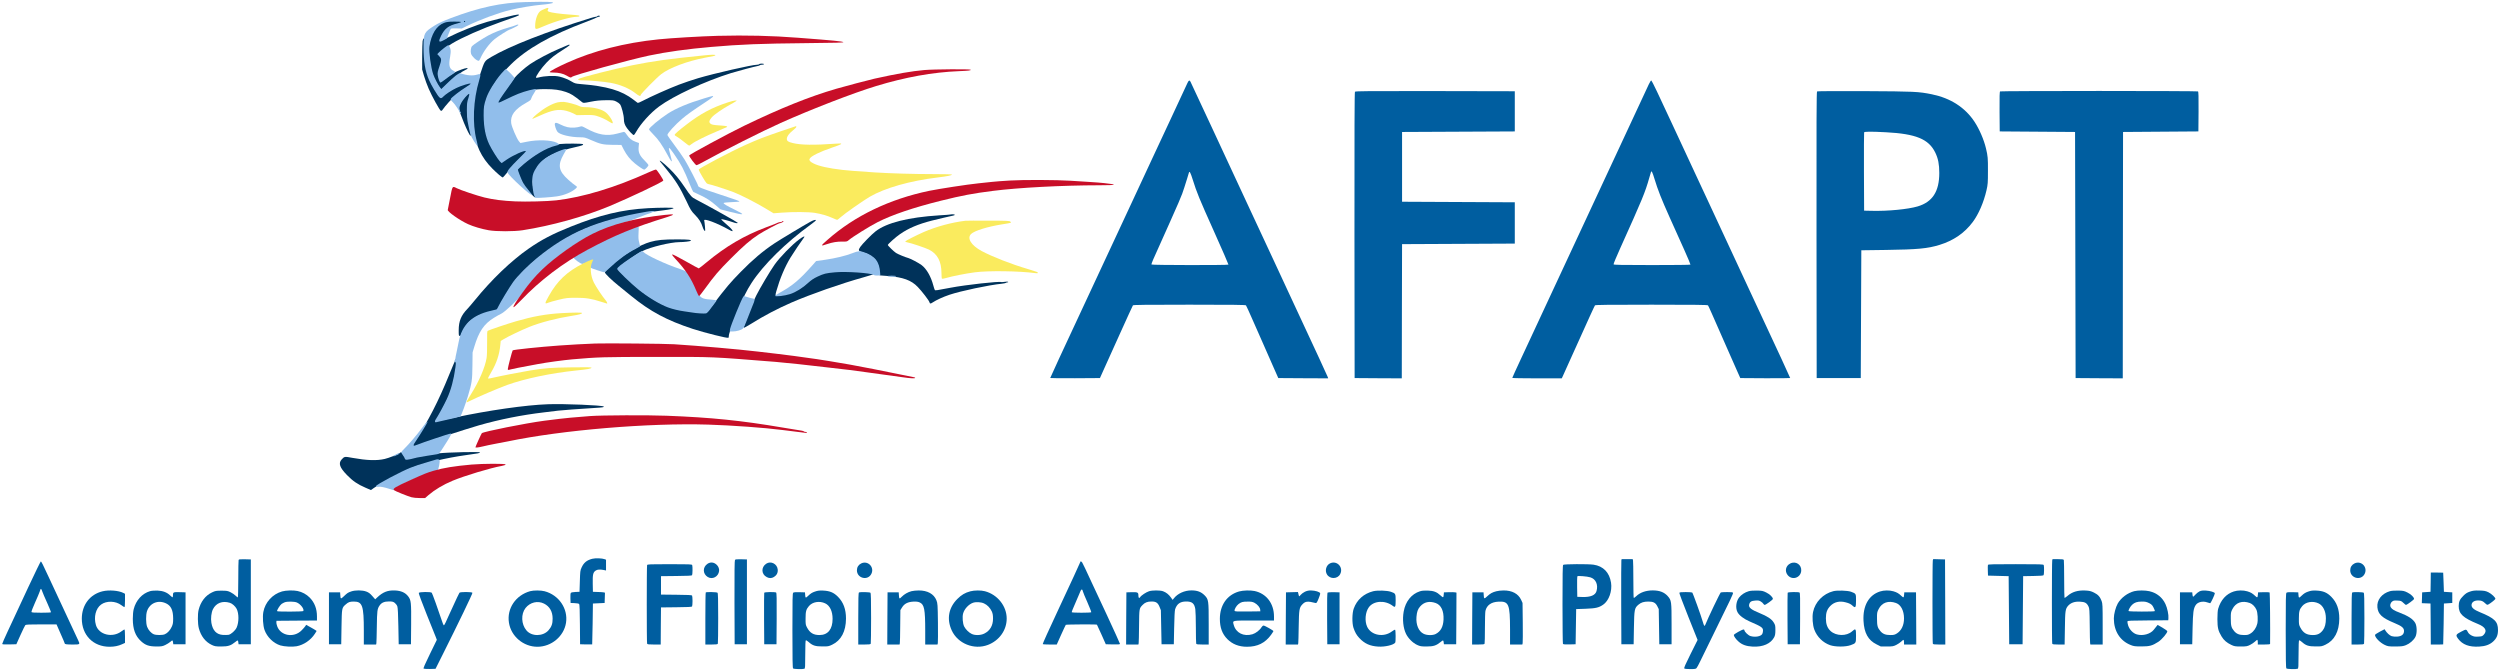 <?xml version="1.0" standalone="no"?>
<!DOCTYPE svg PUBLIC "-//W3C//DTD SVG 1.1//EN"
 "http://www.w3.org/Graphics/SVG/1.1/DTD/svg11.dtd">
<!-- Created with svg_stack (http://github.com/astraw/svg_stack) -->
<svg xmlns:sodipodi="http://sodipodi.sourceforge.net/DTD/sodipodi-0.dtd" xmlns="http://www.w3.org/2000/svg" version="1.1" width="2240.0" height="601.0">
  <defs/>
  <g id="id0:id0" transform="matrix(1.25,0,0,1.25,0.0,0.0)"><g transform="translate(0,480.8) scale(0.04,-0.04)" fill="#00325a" stroke="none">
<path d="M9200 11745 c-192 -44 -379 -90 -467 -116 -211 -61 -487 -171 -705 -280 -65 -33 -124 -57 -129 -53 -15 9 -4 45 35 111 45 75 88 116 156 146 54 24 180 51 293 62 31 4 57 10 57 15 0 5 -19 14 -42 21 -32 9 -89 9 -224 1 -166 -9 -186 -12 -240 -38 -116 -55 -190 -160 -233 -333 -25 -99 -26 -163 -7 -326 21 -178 44 -263 101 -375 31 -62 102 -170 112 -170 3 0 64 56 134 125 118 115 233 203 309 237 32 14 40 28 15 28 -32 0 -152 -44 -225 -81 -41 -22 -109 -66 -150 -99 -41 -33 -79 -58 -85 -57 -5 2 -18 19 -27 38 -28 53 -23 134 12 229 39 105 38 135 -1 183 l-31 38 18 21 c26 29 158 127 224 168 174 106 544 269 850 377 320 112 350 123 350 135 0 11 -35 8 -100 -7z"/>
<path d="M10705 11730 c-3 -5 -15 -10 -26 -10 -11 0 -50 -9 -87 -21 -809 -250 -1455 -503 -1791 -701 -120 -71 -116 -66 -195 -304 -115 -354 -149 -639 -116 -989 27 -276 135 -508 332 -705 85 -86 173 -160 189 -160 4 0 48 51 98 113 85 107 239 265 329 336 47 39 52 51 20 51 -70 0 -261 -84 -378 -164 -44 -31 -84 -56 -88 -56 -16 0 -60 56 -120 151 -140 225 -192 407 -192 679 0 168 21 264 89 406 82 171 186 309 381 504 280 280 726 534 1345 765 99 37 173 68 207 86 10 5 25 9 33 9 8 0 15 5 15 10 0 6 -9 10 -19 10 -11 0 -23 -4 -26 -10z"/>
<path d="M7573 11283 c-4 -27 -7 -151 -8 -278 l0 -230 33 -115 c19 -63 56 -167 84 -230 60 -138 197 -387 218 -395 9 -4 21 2 30 17 41 62 168 204 228 254 69 58 194 144 295 204 55 33 70 50 45 50 -7 0 -62 -14 -123 -31 -171 -48 -290 -108 -424 -216 -42 -35 -56 -41 -67 -32 -26 22 -153 235 -187 315 -61 142 -105 421 -91 575 7 72 -2 159 -16 159 -5 0 -12 -21 -17 -47z"/>
<path d="M10170 11210 c-8 -5 -78 -35 -155 -66 -152 -63 -406 -197 -516 -273 -100 -69 -232 -187 -287 -256 -80 -100 -250 -340 -277 -390 -42 -81 -23 -82 118 -10 158 82 302 139 446 177 105 27 131 30 271 31 162 0 263 -14 371 -51 94 -33 132 -57 292 -184 21 -16 29 -16 152 9 99 19 163 26 270 27 130 1 143 -1 189 -24 28 -14 58 -36 68 -50 27 -37 68 -196 68 -263 0 -64 15 -108 56 -164 41 -56 106 -123 120 -123 7 0 27 26 44 58 85 150 256 339 410 453 258 191 825 454 1290 599 122 37 430 120 478 127 18 3 35 9 38 14 3 5 21 9 40 9 19 0 34 5 34 10 0 6 -18 10 -39 10 -22 0 -43 -4 -46 -10 -3 -5 -21 -10 -38 -10 -88 0 -762 -154 -1062 -243 -99 -30 -252 -81 -340 -115 -172 -65 -507 -215 -644 -287 -45 -25 -88 -42 -95 -38 -6 4 -38 28 -71 54 -216 168 -474 244 -965 284 -71 6 -94 12 -140 40 -66 40 -146 73 -220 91 -92 23 -265 16 -387 -16 -18 -4 -34 -5 -37 -3 -15 16 97 177 188 271 86 89 144 134 299 232 64 41 117 78 117 82 0 10 -21 9 -40 -2z"/>
<path d="M8351 10308 c-71 -72 -131 -170 -131 -216 0 -64 183 -502 210 -502 14 0 13 10 -15 145 -51 246 -52 400 -5 530 27 75 35 115 23 115 -5 0 -42 -33 -82 -72z"/>
<path d="M10045 9440 c-134 -15 -277 -74 -450 -188 -130 -85 -325 -248 -325 -271 0 -31 67 -200 102 -258 51 -86 209 -256 223 -241 2 2 -4 31 -14 63 -34 108 -45 207 -32 275 24 121 102 255 193 333 105 89 308 172 558 228 132 29 161 41 146 56 -10 11 -314 13 -401 3z"/>
<path d="M11837 9116 c10 -13 60 -74 111 -136 157 -190 237 -318 356 -570 70 -151 83 -171 150 -240 73 -74 113 -138 136 -215 13 -44 37 -82 46 -73 5 5 -8 151 -17 188 -11 44 234 -48 451 -170 105 -60 63 6 -82 127 -37 31 -65 60 -63 64 5 7 133 -26 214 -55 47 -17 81 -21 81 -8 0 8 -482 278 -739 413 -91 47 -97 55 -211 224 -92 137 -174 237 -276 336 -120 115 -207 179 -157 115z"/>
<path d="M11610 8289 c-460 -25 -857 -120 -1380 -330 -332 -133 -524 -233 -760 -397 -313 -218 -660 -551 -963 -924 -47 -58 -106 -127 -130 -152 -114 -117 -157 -222 -157 -383 0 -96 1 -103 20 -103 11 0 20 5 20 11 0 25 111 207 147 240 86 80 201 135 387 184 l119 31 47 90 c62 119 200 341 269 434 136 182 376 395 689 610 250 171 424 264 673 359 339 128 818 236 1289 291 119 14 190 29 190 41 0 11 -242 9 -460 -2z"/>
<path d="M17029 8176 c-2 -2 -92 -9 -199 -15 -553 -35 -941 -132 -1140 -287 -70 -54 -239 -227 -274 -279 -38 -58 -35 -70 29 -94 31 -12 61 -21 67 -21 24 0 148 -82 172 -113 40 -53 70 -149 78 -252 l3 -30 145 -11 c273 -22 420 -75 536 -196 73 -75 203 -244 210 -274 7 -29 20 -30 59 -3 63 42 184 98 300 137 207 69 703 174 940 198 36 4 68 11 71 15 3 5 15 9 27 9 13 0 17 4 12 9 -6 5 -32 6 -64 0 -30 -4 -57 -6 -61 -4 -28 18 -639 -50 -900 -100 -267 -51 -279 -53 -288 -41 -5 6 -17 43 -27 81 -43 162 -122 299 -212 366 -52 38 -191 112 -233 124 -59 16 -185 68 -223 92 -38 24 -147 130 -147 143 0 15 144 144 219 195 155 107 326 179 567 241 105 26 340 82 387 91 40 8 33 23 -11 23 -21 0 -41 -2 -43 -4z"/>
<path d="M14513 8041 c-107 -58 -534 -315 -638 -384 -203 -135 -392 -295 -601 -509 -191 -195 -250 -265 -509 -603 -50 -66 -101 -122 -115 -127 -28 -10 -77 -6 -285 23 -268 38 -360 63 -517 139 -144 71 -274 157 -423 281 -98 81 -349 320 -353 335 -7 26 312 261 443 326 142 71 499 157 657 159 82 0 195 13 205 23 20 19 -39 26 -242 26 -253 0 -357 -10 -481 -45 -180 -51 -444 -203 -639 -368 -103 -87 -175 -161 -175 -179 0 -21 116 -134 240 -234 47 -38 150 -122 230 -187 344 -280 637 -437 1105 -591 213 -69 619 -171 638 -159 4 2 7 15 7 28 0 41 40 155 152 430 114 280 163 381 256 525 207 321 614 723 1065 1049 48 35 87 67 87 72 0 18 -37 8 -107 -30z"/>
<path d="M14319 7728 c-124 -91 -349 -322 -440 -453 -84 -120 -256 -411 -324 -545 -48 -96 -102 -222 -150 -355 -19 -49 -45 -120 -59 -157 -14 -37 -22 -69 -17 -72 4 -3 64 30 132 72 227 143 478 274 719 379 343 149 895 342 1293 453 103 29 187 56 187 60 0 12 -33 17 -220 36 -213 20 -548 15 -645 -10 -104 -27 -253 -108 -324 -176 -140 -133 -273 -198 -473 -230 -110 -18 -111 -17 -86 72 63 223 155 442 257 607 56 91 187 285 231 343 37 48 4 39 -81 -24z"/>
<path d="M8046 5297 c-187 -462 -384 -844 -600 -1168 -42 -62 -72 -117 -68 -121 4 -4 39 5 78 21 136 55 866 294 1129 370 372 106 764 184 1160 231 99 12 214 25 255 31 78 9 370 31 649 48 154 9 182 14 169 26 -23 23 -712 52 -1000 41 -397 -14 -1058 -108 -1682 -241 -171 -36 -313 -62 -317 -58 -4 5 17 49 47 98 82 135 189 358 223 465 66 204 118 551 82 550 -3 0 -59 -132 -125 -293z"/>
<path d="M7160 3901 c-34 -26 -191 -88 -265 -105 -142 -34 -324 -27 -579 19 -142 27 -145 26 -195 -30 -60 -68 -34 -144 97 -278 103 -106 190 -166 328 -225 l101 -44 49 35 c103 73 531 302 667 356 225 90 639 188 992 236 222 30 245 35 245 48 0 15 -586 2 -750 -18 -150 -18 -351 -53 -480 -84 -74 -18 -86 -19 -95 -6 -51 74 -81 115 -85 114 -3 0 -16 -8 -30 -18z"/>
</g>
</g>
  <g id="id1:id1" transform="matrix(1.25,0,0,1.25,0.0,0.0)"><g transform="translate(0,480.8) scale(0.04,-0.04)" fill="#005ea0" stroke="none">
<path d="M21277 10528 c-13 -29 -149 -320 -301 -647 -153 -326 -290 -621 -306 -655 -15 -33 -184 -396 -375 -806 -191 -410 -360 -772 -375 -805 -15 -33 -43 -94 -63 -135 -62 -133 -658 -1413 -692 -1485 -18 -38 -103 -221 -189 -406 -86 -185 -156 -339 -156 -343 0 -3 200 -5 445 -4 l446 3 65 145 c36 80 167 370 291 645 124 275 230 506 235 513 8 9 223 12 1013 12 790 0 1005 -3 1013 -12 6 -7 54 -112 107 -233 53 -121 144 -328 203 -460 58 -132 142 -323 187 -425 l82 -185 447 -3 447 -2 -6 20 c-4 11 -72 161 -152 333 -80 171 -158 339 -173 372 -15 33 -105 227 -200 430 -95 204 -185 397 -200 430 -15 33 -120 258 -232 500 -113 242 -310 665 -438 940 -128 275 -325 698 -437 940 -113 242 -216 464 -229 493 -98 212 -395 850 -402 861 -17 30 -32 21 -55 -31z m97 -1728 c74 -235 113 -331 382 -930 144 -321 260 -588 258 -592 -8 -12 -1372 -10 -1379 2 -3 5 10 45 29 87 517 1153 503 1121 559 1293 14 41 37 116 52 165 14 50 28 96 31 103 10 33 29 -3 68 -128z"/>
<path d="M29546 10508 c-18 -40 -174 -374 -346 -743 -172 -368 -325 -697 -340 -730 -15 -33 -43 -94 -63 -135 -93 -199 -663 -1422 -687 -1475 -15 -33 -168 -361 -340 -730 -172 -368 -323 -692 -335 -720 -13 -27 -94 -200 -179 -384 -86 -184 -156 -338 -156 -343 0 -4 200 -8 443 -8 l444 0 13 28 c7 15 83 185 170 377 309 686 402 890 412 903 8 9 223 12 1013 12 790 0 1005 -3 1012 -12 10 -12 48 -99 353 -793 72 -165 153 -347 179 -405 l47 -105 447 -3 c246 -1 447 1 447 4 0 4 -70 158 -156 343 -86 185 -171 368 -189 406 -18 39 -110 237 -205 440 -95 204 -187 402 -205 440 -49 107 -473 1017 -702 1510 -113 242 -218 467 -233 500 -15 33 -105 227 -200 430 -95 204 -191 410 -214 460 -250 541 -374 799 -384 803 -7 2 -26 -26 -46 -70z m101 -1689 c62 -205 124 -361 273 -694 82 -181 200 -445 263 -585 63 -140 112 -258 110 -262 -2 -5 -312 -8 -689 -8 -543 0 -686 3 -689 13 -3 7 51 138 121 292 399 885 445 997 518 1255 15 52 29 101 32 109 9 28 27 -7 61 -120z"/>
<path d="M24281 10376 c-8 -10 -10 -685 -9 -2572 l3 -2559 422 -3 423 -2 2 1202 3 1203 1010 5 1010 5 0 370 0 370 -1010 5 -1010 5 0 625 0 625 1010 5 1010 5 0 360 0 360 -1426 3 c-1192 2 -1428 0 -1438 -12z"/>
<path d="M32562 10382 c-10 -6 -12 -528 -10 -2573 l3 -2564 395 0 395 0 5 1145 5 1145 440 6 c572 8 747 25 960 90 251 77 449 213 595 408 106 141 198 354 248 571 24 106 26 133 26 350 1 226 -2 261 -35 400 -38 160 -119 346 -207 480 -169 255 -429 422 -762 490 -240 49 -314 52 -1205 57 -462 2 -846 0 -853 -5z m1233 -732 c539 -28 767 -122 885 -364 52 -107 72 -209 72 -366 0 -332 -122 -520 -388 -599 -173 -51 -532 -86 -819 -79 l-140 3 -3 695 c-1 382 0 701 3 708 6 15 124 16 390 2z"/>
<path d="M35842 10382 c-9 -7 -12 -86 -10 -363 l3 -354 675 -5 675 -5 5 -2205 5 -2205 422 -3 423 -2 2 2207 3 2208 675 5 675 5 3 354 c2 277 -1 356 -10 363 -7 4 -805 8 -1773 8 -968 0 -1766 -4 -1773 -8z"/>
<path d="M10615 2007 c-100 -26 -153 -69 -193 -157 -24 -51 -26 -70 -31 -245 l-6 -190 -72 -3 c-45 -2 -75 -8 -83 -16 -7 -9 -10 -46 -8 -98 l3 -83 72 -3 c43 -2 76 -8 82 -16 7 -8 12 -133 13 -367 l3 -354 108 -3 c59 -1 108 -1 109 0 1 2 5 167 8 368 l5 365 105 5 105 5 3 92 3 92 -23 6 c-13 3 -61 6 -108 7 l-85 3 -3 147 c-3 164 6 203 54 234 29 20 75 23 142 10 l42 -9 0 97 0 96 -26 10 c-44 17 -165 21 -219 7z"/>
<path d="M4276 1985 c-3 -9 -6 -162 -6 -340 0 -178 -4 -326 -8 -329 -5 -3 -23 10 -40 29 -18 18 -58 46 -90 62 -51 25 -67 28 -162 28 -97 0 -110 -2 -171 -31 -119 -56 -204 -168 -240 -314 -19 -77 -17 -250 4 -328 38 -143 119 -246 234 -300 52 -24 69 -27 168 -27 124 0 172 16 252 81 45 37 49 36 55 -16 l3 -25 110 0 110 0 0 760 0 760 -106 3 c-91 2 -108 0 -113 -13z m-158 -767 c44 -13 98 -62 123 -109 42 -84 42 -239 0 -334 -24 -54 -100 -122 -145 -131 -20 -3 -65 -4 -100 -2 -116 7 -184 78 -208 216 -14 80 -1 186 28 245 57 112 170 155 302 115z"/>
<path d="M13171 1987 c-8 -11 -10 -208 -9 -763 l3 -749 110 0 110 0 0 760 0 760 -101 3 c-77 2 -104 -1 -113 -11z"/>
<path d="M29055 1978 c-3 -13 -4 -356 -3 -763 l3 -740 110 0 110 0 5 295 c6 333 10 353 81 414 48 41 97 56 180 56 88 0 127 -21 159 -85 l25 -50 5 -315 5 -315 110 0 110 0 0 360 c0 407 -3 427 -67 500 -64 73 -148 105 -273 105 -122 -1 -225 -37 -296 -106 -19 -19 -38 -31 -42 -28 -4 4 -7 152 -7 328 0 177 -3 331 -6 344 l-6 22 -99 0 -99 0 -5 -22z"/>
<path d="M34636 1978 c-8 -30 -8 -1471 0 -1492 5 -13 25 -16 115 -16 l109 0 -2 763 -3 762 -106 3 -106 3 -7 -23z"/>
<path d="M36776 1978 c-8 -30 -8 -1472 0 -1492 5 -13 25 -16 114 -16 l108 0 5 293 c4 315 9 345 57 401 48 54 118 79 211 74 90 -4 122 -21 154 -84 18 -36 20 -62 23 -339 1 -165 5 -310 7 -322 l5 -23 110 0 110 0 0 365 c0 336 -2 369 -19 415 -29 77 -64 115 -137 151 -54 27 -81 33 -151 37 -138 7 -242 -24 -326 -99 -25 -21 -47 -35 -51 -32 -3 3 -6 154 -6 334 0 180 -3 334 -6 343 -5 13 -24 16 -104 16 l-98 0 -6 -22z"/>
<path d="M507 1498 c-118 -255 -230 -494 -248 -533 -18 -38 -74 -160 -126 -270 -51 -110 -93 -205 -93 -213 0 -10 28 -12 127 -10 l126 3 74 165 c41 91 80 171 87 178 10 10 75 13 286 13 l273 0 73 -167 c41 -91 74 -170 74 -174 0 -15 33 -20 146 -20 129 0 131 1 95 76 -17 34 -458 982 -531 1139 -96 209 -130 275 -138 275 -5 0 -106 -208 -225 -462z m253 -83 c7 -22 46 -112 86 -200 39 -88 70 -163 67 -167 -2 -5 -81 -8 -174 -8 -135 0 -171 3 -175 14 -3 7 26 83 64 167 38 85 75 172 82 194 7 22 15 44 17 48 8 13 19 -4 33 -48z"/>
<path d="M19360 1951 c0 -6 -189 -416 -386 -836 -188 -401 -291 -631 -288 -637 3 -5 61 -8 128 -8 l123 0 77 172 c43 95 81 177 85 181 8 8 550 11 558 3 3 -3 40 -83 82 -178 l77 -173 127 -3 c99 -2 127 0 127 10 0 7 -106 240 -235 518 -130 278 -242 519 -250 535 -127 275 -179 384 -191 403 -14 22 -34 30 -34 13z m45 -528 c3 -16 40 -104 81 -196 41 -93 72 -173 69 -178 -8 -12 -342 -12 -349 0 -3 5 22 69 55 142 33 74 70 159 81 189 32 86 49 98 63 43z"/>
<path d="M12679 1917 c-90 -60 -88 -181 4 -237 84 -51 191 6 203 107 10 75 -60 153 -136 153 -22 0 -51 -9 -71 -23z"/>
<path d="M13730 1918 c-94 -63 -88 -190 11 -240 45 -23 86 -23 127 2 51 31 74 76 69 133 -9 103 -124 161 -207 105z"/>
<path d="M15432 1923 c-49 -24 -76 -68 -76 -123 0 -144 196 -192 259 -63 59 120 -63 245 -183 186z"/>
<path d="M23833 1924 c-69 -34 -95 -132 -53 -199 54 -87 190 -83 236 7 64 123 -60 252 -183 192z"/>
<path d="M32081 1922 c-80 -40 -102 -135 -48 -205 77 -101 232 -56 245 72 10 111 -97 184 -197 133z"/>
<path d="M42192 1923 c-49 -24 -76 -68 -76 -123 0 -144 196 -192 259 -63 59 120 -63 245 -183 186z"/>
<path d="M11596 1894 c-8 -20 -8 -1388 0 -1408 5 -13 26 -16 125 -16 l119 0 2 332 3 333 275 3 c204 2 276 5 282 15 4 6 8 50 8 97 0 47 -4 91 -8 97 -6 10 -78 13 -282 15 l-275 3 0 165 0 165 275 3 c204 2 276 5 282 15 9 14 11 158 2 181 -5 14 -50 16 -404 16 -354 0 -399 -2 -404 -16z"/>
<path d="M28012 1898 c-9 -9 -12 -180 -12 -707 0 -383 4 -702 8 -709 6 -9 37 -12 118 -10 l109 3 5 315 5 315 170 6 c183 7 237 20 315 74 102 71 163 243 140 393 -29 184 -139 297 -313 323 -97 14 -530 12 -545 -3z m487 -224 c97 -29 143 -129 111 -245 -21 -76 -107 -112 -256 -107 l-89 3 -3 175 c-1 96 0 181 3 188 4 12 22 13 96 7 50 -3 112 -13 138 -21z"/>
<path d="M35624 1897 c-3 -8 -4 -54 -2 -103 l3 -89 185 -5 185 -5 5 -610 5 -610 120 0 120 0 5 610 5 610 180 3 c128 2 181 6 187 15 9 14 11 158 2 181 -5 14 -59 16 -500 16 -402 0 -496 -2 -500 -13z"/>
<path d="M43558 1588 l-3 -173 -75 -5 -75 -5 -3 -97 -3 -97 78 -3 78 -3 3 -367 2 -368 110 0 c61 0 111 1 112 3 1 1 5 166 8 367 l5 365 75 5 75 5 0 95 0 95 -75 5 -75 5 -6 170 c-3 94 -6 171 -7 173 -1 1 -51 2 -112 2 l-110 0 -2 -172z"/>
<path d="M1838 1424 c-227 -55 -371 -244 -372 -489 0 -298 205 -505 499 -505 83 0 157 15 222 45 l53 24 0 120 c0 73 -4 121 -10 121 -5 0 -30 -15 -54 -34 -161 -122 -405 -62 -457 113 -42 143 -4 296 92 367 98 72 261 67 364 -11 25 -19 50 -35 55 -35 6 0 10 47 10 120 l0 119 -28 15 c-86 44 -259 58 -374 30z"/>
<path d="M2688 1426 c-141 -41 -251 -162 -292 -322 -10 -39 -16 -104 -16 -174 0 -184 45 -307 147 -400 78 -72 143 -94 273 -95 93 0 112 3 160 26 31 14 73 41 93 58 38 34 43 33 49 -19 l3 -25 110 0 110 0 0 465 0 465 -90 3 c-125 4 -135 1 -135 -47 0 -21 -3 -40 -6 -44 -3 -3 -22 10 -42 30 -57 57 -132 86 -232 90 -50 1 -104 -3 -132 -11z m291 -220 c86 -42 123 -122 124 -267 0 -81 -4 -104 -25 -150 -28 -62 -78 -116 -125 -135 -42 -18 -154 -18 -197 0 -48 20 -99 77 -120 135 -23 65 -24 210 -2 278 49 147 202 209 345 139z"/>
<path d="M5053 1421 c-170 -49 -302 -194 -334 -368 -16 -85 -6 -245 21 -321 45 -127 159 -239 284 -278 68 -21 217 -29 291 -15 128 24 254 110 327 223 l32 51 -20 14 c-10 8 -53 32 -94 55 l-74 41 -15 -24 c-8 -13 -38 -47 -66 -75 -137 -140 -376 -100 -438 74 -10 28 -17 61 -15 74 l3 23 363 3 362 2 0 73 c0 138 -43 249 -130 338 -60 60 -134 100 -218 118 -77 16 -207 12 -279 -8z m265 -197 c68 -28 138 -120 117 -154 -7 -12 -461 -14 -469 -2 -8 14 51 109 81 130 15 10 42 24 58 30 46 16 170 14 213 -4z"/>
<path d="M6293 1421 c-59 -20 -69 -27 -135 -90 -52 -49 -55 -47 -60 29 l-3 45 -100 0 -100 0 0 -465 0 -465 110 0 110 0 5 310 c6 344 5 342 76 404 47 42 73 51 145 51 154 0 179 -72 179 -522 l0 -248 110 0 110 0 5 23 c2 12 6 146 8 297 4 286 8 320 50 380 34 50 84 72 167 72 61 0 76 -4 105 -26 19 -15 39 -42 46 -64 8 -24 15 -147 18 -357 l6 -320 110 0 110 0 3 355 c3 397 -1 435 -53 503 -52 68 -127 101 -238 106 -130 5 -215 -29 -317 -125 l-36 -34 -52 59 c-40 46 -65 64 -107 80 -71 27 -197 28 -272 2z"/>
<path d="M9500 1426 c-259 -73 -419 -310 -380 -563 37 -245 259 -433 510 -433 251 0 475 187 513 429 39 253 -127 498 -384 566 -65 18 -198 18 -259 1z m248 -222 c101 -50 155 -143 155 -269 1 -92 -19 -147 -74 -210 -99 -112 -301 -114 -395 -2 -94 111 -101 293 -16 402 81 102 217 135 330 79z"/>
<path d="M14601 1418 c-45 -15 -77 -35 -113 -70 -52 -50 -55 -49 -60 17 l-3 40 -99 3 c-64 2 -103 -1 -112 -9 -12 -10 -14 -119 -14 -678 0 -505 3 -670 12 -679 13 -13 173 -17 202 -6 14 5 16 37 16 254 0 161 4 251 10 255 6 4 29 -10 51 -30 70 -63 118 -79 244 -79 103 -1 114 1 177 31 161 76 247 239 248 468 0 168 -46 292 -144 391 -77 77 -145 105 -266 111 -68 3 -98 -1 -149 -19z m186 -210 c84 -39 133 -142 133 -278 0 -186 -84 -290 -235 -290 -109 0 -172 39 -223 135 -25 46 -27 59 -26 165 0 124 10 160 60 219 64 76 189 97 291 49z"/>
<path d="M16334 1426 c-64 -16 -130 -54 -177 -102 -40 -42 -44 -39 -49 36 l-3 45 -100 0 -100 0 -3 -467 -2 -468 110 0 110 0 5 22 c3 13 6 152 7 309 l3 286 30 48 c41 67 103 99 203 104 56 2 83 -1 114 -15 81 -37 98 -121 98 -506 l0 -248 110 0 110 0 6 25 c3 14 4 179 2 367 -4 326 -6 346 -27 400 -44 114 -161 179 -320 177 -42 0 -99 -6 -127 -13z"/>
<path d="M17390 1424 c-96 -25 -161 -64 -235 -138 -158 -159 -193 -361 -100 -563 109 -237 400 -354 648 -260 204 78 337 264 337 472 0 224 -164 430 -390 490 -69 19 -188 18 -260 -1z m245 -218 c58 -26 109 -80 139 -145 15 -35 21 -66 21 -126 0 -126 -54 -218 -157 -269 -65 -32 -162 -35 -223 -7 -51 23 -109 80 -137 134 -26 50 -36 172 -19 233 22 81 98 164 176 192 55 19 145 14 200 -12z"/>
<path d="M20591 1425 c-51 -16 -140 -75 -159 -105 -18 -29 -32 -16 -32 29 0 56 -14 62 -121 59 l-94 -3 -3 -467 -2 -468 110 0 110 0 5 23 c2 12 6 153 7 312 3 314 3 311 62 373 41 44 88 63 159 63 82 1 116 -22 146 -96 l24 -60 6 -305 6 -305 110 0 110 0 6 295 c3 184 10 309 17 331 32 97 91 139 195 140 109 1 150 -33 167 -136 5 -33 10 -182 10 -332 0 -149 3 -278 6 -287 5 -13 25 -16 115 -16 l109 0 0 368 c0 426 -2 440 -75 515 -61 61 -130 87 -234 87 -124 0 -246 -55 -314 -141 l-23 -29 -31 43 c-38 54 -86 92 -142 112 -54 19 -190 19 -250 0z"/>
<path d="M22204 1421 c-216 -62 -344 -244 -344 -491 0 -156 42 -269 133 -362 92 -92 207 -138 353 -138 188 0 323 66 431 213 23 33 43 63 43 67 0 12 -156 100 -177 100 -10 0 -26 -13 -35 -28 -33 -55 -104 -110 -164 -128 -158 -46 -297 24 -336 169 -21 82 -44 77 362 77 l360 0 0 73 c0 233 -137 411 -348 456 -77 16 -207 12 -278 -8z m276 -203 c53 -28 100 -84 103 -124 l2 -29 -228 -3 c-189 -2 -228 0 -233 12 -8 22 32 92 69 120 49 38 74 45 162 45 65 1 89 -3 125 -21z"/>
<path d="M23384 1416 c-28 -13 -62 -39 -77 -57 -27 -35 -29 -34 -41 24 l-7 28 -107 -3 -107 -3 -3 -467 -2 -468 110 0 110 0 5 23 c2 12 6 146 8 297 5 308 10 341 66 400 54 57 93 61 236 24 17 -4 25 7 53 75 19 44 32 88 30 98 -4 25 -88 51 -163 52 -43 1 -74 -6 -111 -23z"/>
<path d="M24607 1425 c-168 -43 -291 -152 -348 -311 -30 -81 -32 -263 -5 -344 29 -85 54 -128 104 -183 95 -101 192 -145 339 -154 122 -8 277 29 305 71 11 16 10 224 -2 231 -5 3 -30 -10 -55 -29 -149 -114 -372 -73 -445 81 -48 103 -35 261 29 350 86 119 291 132 429 26 46 -35 52 -23 52 103 0 116 -3 121 -85 149 -68 24 -241 29 -318 10z"/>
<path d="M25445 1424 c-151 -48 -259 -182 -291 -363 -25 -141 -9 -295 42 -400 39 -80 121 -162 197 -197 56 -26 72 -29 172 -29 124 0 172 16 252 81 45 37 49 36 55 -16 l3 -25 110 0 110 0 3 462 2 463 -22 5 c-13 3 -63 5 -113 3 l-90 -3 -3 -35 c-5 -64 -9 -65 -58 -20 -68 63 -122 83 -229 87 -62 2 -106 -2 -140 -13z m282 -210 c98 -35 148 -141 141 -298 -6 -129 -51 -211 -140 -257 -54 -28 -160 -26 -218 4 -89 44 -138 162 -127 302 8 93 23 137 65 186 70 81 165 103 279 63z"/>
<path d="M26812 1424 c-72 -19 -107 -39 -163 -91 -53 -50 -56 -48 -61 27 l-3 45 -100 0 -100 0 -3 -467 -2 -468 109 0 c90 0 110 3 115 16 3 9 6 136 6 282 0 147 4 284 9 305 24 102 104 159 232 165 187 9 208 -40 209 -495 l0 -273 110 0 110 0 6 24 c3 14 4 181 2 373 l-4 348 -25 55 c-51 111 -164 171 -318 169 -42 0 -100 -7 -129 -15z"/>
<path d="M31336 1425 c-67 -19 -134 -63 -172 -113 -54 -70 -67 -189 -28 -262 30 -58 114 -122 219 -167 215 -93 240 -110 238 -167 -1 -18 -6 -43 -13 -56 -24 -45 -127 -64 -212 -38 -40 12 -108 78 -108 105 0 7 -7 13 -15 13 -26 0 -175 -84 -175 -99 0 -24 39 -79 87 -120 62 -55 138 -82 248 -88 187 -11 331 53 391 173 14 29 19 60 19 125 0 78 -3 90 -30 134 -39 63 -111 110 -259 171 -144 58 -192 97 -182 146 11 53 37 71 110 76 54 4 71 1 101 -18 19 -12 40 -30 45 -41 6 -10 16 -19 23 -19 20 0 147 92 147 107 0 31 -55 84 -118 115 -60 30 -76 33 -167 35 -61 1 -119 -3 -149 -12z"/>
<path d="M32853 1426 c-183 -46 -326 -194 -363 -373 -18 -87 -8 -234 22 -314 49 -132 154 -235 285 -281 94 -32 278 -32 367 1 95 34 96 36 96 168 0 130 -6 137 -71 79 -98 -89 -285 -86 -385 6 -58 54 -84 123 -84 227 0 103 21 162 79 222 70 72 166 95 276 65 63 -16 92 -31 127 -64 48 -44 58 -27 58 97 0 124 1 123 -90 157 -60 22 -247 28 -317 10z"/>
<path d="M33690 1421 c-202 -65 -310 -256 -296 -526 11 -217 83 -348 234 -422 l76 -38 110 0 c101 0 116 3 167 28 31 15 71 43 90 61 18 19 37 32 41 30 4 -3 8 -23 8 -45 l0 -39 110 0 110 0 -2 468 -3 467 -105 0 -105 0 -3 -35 c-5 -64 -10 -66 -50 -28 -50 47 -79 63 -142 82 -70 21 -171 20 -240 -3z m287 -207 c88 -32 143 -139 143 -276 0 -121 -45 -216 -127 -269 -41 -25 -56 -29 -120 -29 -85 0 -134 20 -177 71 -50 59 -60 95 -60 220 -1 109 1 119 29 174 60 118 175 158 312 109z"/>
<path d="M38245 1426 c-118 -30 -236 -118 -295 -221 -38 -67 -70 -190 -70 -269 1 -227 112 -401 305 -476 52 -21 77 -24 190 -24 147 0 194 13 303 83 63 41 165 162 160 190 -2 8 -41 37 -88 64 l-85 49 -20 -25 c-11 -14 -34 -42 -51 -64 -61 -76 -195 -112 -301 -82 -68 19 -133 86 -157 162 -10 31 -15 64 -12 72 4 13 60 15 368 17 l363 3 3 35 c6 61 -19 183 -53 255 -55 119 -155 199 -286 230 -76 18 -205 18 -274 1z m266 -213 c45 -23 59 -37 81 -82 15 -29 25 -58 22 -62 -7 -12 -461 -11 -469 1 -8 13 28 80 62 112 44 42 90 57 174 58 63 0 84 -5 130 -27z"/>
<path d="M39414 1422 c-22 -11 -57 -39 -77 -62 -38 -45 -43 -43 -49 15 l-3 30 -110 0 -110 0 0 -465 0 -465 110 0 110 0 6 285 c7 294 15 353 56 417 37 56 128 77 208 48 22 -8 45 -15 51 -15 11 0 84 156 84 178 0 19 -86 45 -160 49 -59 3 -84 0 -116 -15z"/>
<path d="M40030 1421 c-137 -44 -234 -152 -281 -312 -8 -27 -13 -97 -13 -184 1 -157 13 -208 75 -311 40 -67 94 -113 175 -151 53 -25 69 -28 169 -28 100 0 115 3 166 28 31 15 71 43 90 61 18 19 37 32 41 30 4 -3 8 -23 8 -45 l0 -39 110 0 c67 0 110 4 110 10 4 250 -2 916 -8 922 -5 5 -53 7 -108 6 l-99 -3 -3 -35 c-5 -64 -10 -66 -50 -28 -50 47 -79 63 -142 82 -70 21 -171 20 -240 -3z m287 -207 c47 -17 95 -66 119 -122 22 -51 30 -187 14 -250 -17 -71 -62 -137 -117 -172 -41 -26 -56 -30 -120 -30 -85 0 -134 20 -177 71 -50 59 -60 95 -60 220 -1 109 1 119 29 174 60 118 175 158 312 109z"/>
<path d="M41361 1418 c-45 -15 -77 -35 -113 -70 -52 -50 -55 -49 -60 17 l-3 40 -99 3 c-64 2 -103 -1 -112 -9 -12 -10 -14 -119 -14 -678 0 -505 3 -670 12 -679 13 -13 173 -17 202 -6 14 5 16 37 16 254 0 161 4 251 10 255 6 4 29 -10 51 -30 70 -63 118 -79 244 -79 103 -1 114 1 177 31 161 76 247 239 248 468 0 168 -46 292 -144 391 -77 77 -145 105 -266 111 -68 3 -98 -1 -149 -19z m186 -210 c82 -38 133 -142 133 -269 0 -97 -17 -163 -54 -212 -48 -63 -97 -87 -179 -87 -111 0 -174 38 -225 135 -25 46 -27 59 -26 165 0 124 10 160 60 219 64 76 189 97 291 49z"/>
<path d="M42828 1426 c-148 -42 -239 -160 -225 -291 13 -123 83 -188 306 -280 131 -54 171 -87 171 -142 0 -61 -42 -95 -121 -101 -35 -3 -77 1 -100 8 -37 12 -87 59 -116 106 l-11 19 -86 -45 c-47 -25 -86 -51 -86 -58 0 -47 90 -139 175 -179 56 -26 68 -28 190 -28 113 1 138 4 189 24 68 27 138 87 169 146 33 60 31 194 -2 252 -41 71 -124 125 -286 187 -87 32 -129 58 -150 90 -22 33 -12 79 23 107 23 18 37 20 94 17 62 -3 71 -7 106 -41 21 -20 42 -37 46 -37 18 0 146 94 146 107 0 31 -55 84 -118 115 -60 30 -76 33 -167 35 -60 1 -119 -3 -147 -11z"/>
<path d="M44260 1418 c-51 -17 -77 -34 -120 -78 -60 -59 -80 -105 -80 -180 0 -141 77 -212 343 -321 134 -54 172 -120 108 -191 -26 -29 -35 -33 -99 -36 -59 -4 -79 0 -118 18 -27 13 -54 36 -63 52 -37 68 -32 67 -126 19 -98 -51 -103 -63 -55 -128 78 -105 198 -150 375 -140 110 6 187 33 248 87 65 58 91 116 91 209 0 153 -59 212 -328 322 -101 41 -146 79 -146 124 0 52 46 85 116 85 62 0 85 -9 131 -53 29 -27 35 -29 56 -18 38 20 120 85 124 98 7 21 -67 92 -125 120 -50 24 -71 28 -162 31 -87 2 -116 -2 -170 -20z"/>
<path d="M7504 1395 c-4 -8 60 -180 141 -382 82 -203 156 -388 166 -413 l17 -46 -124 -254 c-93 -189 -121 -256 -112 -262 7 -4 58 -7 113 -6 l100 3 125 250 c280 559 541 1099 536 1112 -7 18 -219 19 -233 1 -8 -11 -47 -93 -191 -408 -17 -36 -42 -92 -56 -124 -16 -37 -30 -56 -36 -50 -5 5 -23 52 -40 104 -52 160 -162 464 -173 478 -15 19 -226 17 -233 -3z"/>
<path d="M12647 1403 c-4 -3 -7 -215 -7 -470 l0 -463 109 0 c90 0 110 3 115 16 3 9 6 215 6 458 0 330 -3 445 -12 454 -13 13 -199 17 -211 5z"/>
<path d="M13695 1398 c-3 -7 -4 -218 -3 -468 l3 -455 110 0 110 0 3 459 c2 361 0 461 -10 468 -22 13 -208 10 -213 -4z"/>
<path d="M15393 1403 c-10 -4 -13 -107 -13 -469 l0 -464 109 0 c90 0 110 3 115 16 3 9 6 215 6 458 0 330 -3 445 -12 454 -12 12 -179 16 -205 5z"/>
<path d="M23792 1402 c-9 -7 -12 -107 -10 -468 l3 -459 110 0 110 0 0 465 0 465 -100 3 c-55 1 -106 -2 -113 -6z"/>
<path d="M30094 1396 c-3 -7 70 -200 161 -429 l166 -415 -125 -250 c-93 -186 -122 -252 -113 -261 7 -7 49 -11 107 -11 80 0 100 3 112 18 9 9 38 64 66 122 27 58 139 285 247 505 295 598 346 707 341 722 -4 10 -31 13 -105 13 -55 0 -106 -3 -114 -6 -13 -4 -238 -477 -277 -578 -14 -37 -23 -27 -45 49 -29 103 -179 520 -190 527 -5 4 -59 8 -118 8 -82 0 -109 -3 -113 -14z"/>
<path d="M32035 1398 c-3 -7 -4 -218 -3 -468 l3 -455 110 0 110 0 3 459 c2 361 0 461 -10 468 -22 13 -208 10 -213 -4z"/>
<path d="M42153 1403 c-10 -4 -13 -107 -13 -469 l0 -464 109 0 c90 0 110 3 115 16 3 9 6 215 6 458 0 330 -3 445 -12 454 -12 12 -179 16 -205 5z"/>
</g>
</g>
  <g id="id2:id2" transform="matrix(1.25,0,0,1.25,0.0,0.0)"><g transform="translate(0,480.8) scale(0.04,-0.04)" fill="#91beeb" stroke="none">
<path d="M9420 11983 c-433 -9 -832 -95 -1342 -288 -147 -56 -222 -90 -295 -136 -184 -117 -193 -135 -193 -378 0 -266 28 -434 98 -595 19 -44 59 -120 90 -170 105 -171 116 -179 167 -126 40 42 150 114 237 155 85 41 239 88 251 76 4 -4 -36 -34 -88 -66 -107 -66 -259 -185 -268 -209 -4 -11 8 -30 37 -56 39 -36 126 -168 126 -191 0 -5 5 -9 10 -9 12 0 13 17 1 24 -4 3 -11 24 -15 46 -5 34 -1 53 24 105 31 66 131 182 147 172 6 -4 -1 -37 -15 -79 -22 -64 -25 -90 -26 -213 0 -77 5 -162 11 -190 6 -27 17 -79 23 -115 7 -36 19 -90 28 -120 16 -60 125 -234 130 -209 2 9 -6 52 -18 95 -78 299 -60 722 47 1076 33 111 30 121 -33 102 -83 -25 -170 -19 -310 22 -25 7 -106 -57 -247 -195 l-88 -86 -25 30 c-32 40 -97 166 -122 237 -39 111 -80 411 -68 490 35 228 127 377 263 428 47 18 82 22 178 23 66 1 122 -2 125 -7 3 -5 -26 -17 -65 -26 -156 -37 -228 -92 -292 -223 -53 -106 -41 -126 48 -77 l55 30 33 84 c17 47 37 89 44 93 6 4 52 6 102 4 l90 -2 85 42 c244 119 566 238 793 293 145 35 413 80 547 91 108 8 210 26 210 35 0 19 -112 22 -490 13z m-1086 -354 c-3 -5 -10 -7 -15 -3 -5 3 -7 10 -3 15 3 5 10 7 15 3 5 -3 7 -10 3 -15z"/>
<path d="M9250 11571 c-8 -5 -67 -24 -130 -42 -147 -42 -260 -87 -369 -144 -95 -51 -270 -165 -293 -193 -20 -22 -29 -94 -17 -134 14 -49 99 -128 138 -128 6 0 19 19 29 43 57 128 161 269 256 346 60 49 253 171 269 171 15 0 157 74 157 81 0 11 -20 11 -40 0z"/>
<path d="M7959 11161 c-35 -27 -77 -63 -93 -80 l-30 -31 31 -33 c48 -50 49 -66 8 -185 -31 -89 -36 -114 -31 -157 8 -63 35 -135 50 -135 7 0 44 25 83 56 38 30 94 70 123 87 30 18 55 37 57 43 2 5 -12 18 -32 27 -73 35 -88 96 -59 248 9 48 13 101 9 124 -6 41 -29 85 -44 85 -4 0 -37 -22 -72 -49z"/>
<path d="M8985 10703 c-113 -132 -232 -325 -270 -438 -44 -131 -48 -158 -48 -315 2 -212 33 -374 99 -515 40 -86 160 -278 194 -310 l29 -28 90 62 c123 83 325 173 345 153 4 -3 -49 -60 -117 -126 -169 -167 -221 -229 -212 -257 18 -56 421 -426 442 -406 2 3 -27 43 -66 89 -39 45 -84 107 -100 138 -26 49 -91 213 -91 231 0 4 44 45 98 91 193 166 415 297 570 334 79 18 85 29 31 56 -102 50 -345 58 -538 18 l-115 -23 -27 32 c-39 47 -129 257 -138 323 -19 141 62 251 272 368 68 38 82 50 87 76 4 17 26 59 49 93 26 38 39 67 34 72 -13 13 -195 -34 -316 -82 -56 -22 -157 -69 -225 -103 -67 -35 -125 -59 -128 -54 -8 13 35 82 166 262 66 90 120 170 120 178 0 16 -141 158 -157 158 -6 0 -41 -35 -78 -77z"/>
<path d="M12615 10256 c-275 -82 -500 -176 -646 -271 -148 -96 -339 -255 -339 -283 0 -7 36 -49 79 -93 89 -88 157 -187 251 -361 55 -104 80 -138 80 -110 0 5 -13 55 -29 113 -43 152 -34 154 63 16 131 -189 184 -291 285 -544 29 -73 58 -136 64 -141 7 -5 57 -29 113 -54 118 -53 201 -107 302 -196 l73 -64 172 -44 c254 -64 279 -59 110 25 -182 89 -236 122 -224 134 6 6 69 12 146 15 74 3 135 7 135 11 0 10 -38 23 -380 136 -298 98 -360 123 -360 146 0 20 -182 374 -240 466 -35 57 -120 177 -187 267 -68 90 -123 170 -123 177 0 30 136 181 259 286 89 76 189 148 415 297 129 84 168 117 134 115 -7 0 -76 -20 -153 -43z"/>
<path d="M9943 9804 c-8 -21 22 -115 47 -146 40 -51 231 -97 402 -98 82 0 93 -3 200 -50 174 -75 210 -83 388 -86 l155 -1 45 -88 c49 -95 115 -177 195 -242 74 -60 153 -113 168 -113 18 0 77 62 77 81 0 8 -32 46 -70 84 -90 89 -115 148 -105 246 l6 66 -61 22 c-71 26 -114 61 -161 131 -26 38 -39 49 -54 46 -11 -2 -63 -16 -115 -30 -187 -50 -341 -24 -558 95 -70 38 -79 41 -107 30 -16 -7 -64 -15 -105 -18 -86 -6 -156 10 -252 58 -65 33 -86 36 -95 13z"/>
<path d="M10013 9311 c-192 -80 -319 -169 -385 -268 -75 -114 -92 -167 -89 -277 3 -155 30 -281 61 -291 21 -7 282 11 380 26 133 20 268 77 338 141 29 28 28 32 -10 56 -18 10 -74 56 -124 101 -175 156 -194 262 -84 455 28 47 50 88 50 91 0 14 -54 0 -137 -34z"/>
<path d="M11575 8224 c-883 -153 -1394 -370 -1955 -830 -151 -123 -348 -321 -422 -424 -64 -88 -240 -380 -269 -445 -11 -26 -26 -48 -32 -50 -7 -2 -53 -13 -104 -25 -336 -78 -517 -253 -573 -555 -11 -60 -29 -148 -40 -195 -11 -47 -20 -94 -20 -106 0 -11 -5 -25 -12 -32 -9 -9 -8 -15 6 -25 17 -13 18 -20 7 -103 -30 -219 -80 -405 -153 -563 -48 -104 -162 -313 -195 -359 -27 -36 -24 -67 4 -58 10 3 110 26 223 51 112 25 207 48 211 53 14 13 98 240 133 359 73 245 79 285 82 548 l3 240 30 100 c82 274 173 409 351 519 47 29 105 62 130 73 68 31 306 256 381 361 102 142 194 249 333 387 419 417 857 684 1402 853 87 27 245 84 350 126 105 42 198 76 207 76 9 0 19 5 22 10 3 6 17 10 31 10 13 0 24 5 24 10 0 13 -58 11 -155 -6z"/>
<path d="M11375 7953 c-149 -57 -381 -161 -567 -253 -258 -128 -528 -279 -528 -295 0 -24 125 -115 158 -115 11 0 49 13 85 29 36 16 67 27 70 25 2 -3 -2 -21 -9 -42 -27 -76 -27 -76 109 -121 67 -23 128 -41 135 -41 7 0 50 35 95 78 165 155 322 269 475 346 39 20 72 41 72 47 0 6 -7 36 -16 67 -13 45 -16 82 -11 174 7 133 9 130 -68 101z"/>
<path d="M11315 7406 c-192 -129 -255 -179 -255 -206 0 -22 245 -260 378 -367 172 -139 385 -267 532 -322 82 -30 194 -57 295 -71 50 -6 111 -16 136 -20 70 -14 224 -23 252 -16 17 4 46 35 88 94 34 48 71 97 82 109 11 13 17 26 13 30 -4 4 -51 11 -104 15 -156 10 -191 34 -241 161 -54 135 -143 297 -184 334 -12 11 -67 35 -122 53 -251 82 -608 249 -656 306 -6 8 -19 14 -28 14 -9 0 -92 -52 -186 -114z"/>
<path d="M15280 7485 c-124 -49 -308 -93 -492 -120 l-163 -23 -65 -74 c-233 -263 -359 -369 -593 -497 -42 -24 -77 -47 -77 -52 0 -20 167 -1 265 30 103 32 229 110 333 207 52 47 96 76 164 108 112 52 146 61 310 76 195 19 640 -11 694 -46 14 -10 40 -14 71 -12 l48 3 -3 45 c-11 200 -92 303 -291 371 -72 25 -100 23 -201 -16z"/>
<path d="M15905 7070 c3 -5 40 -10 81 -10 43 0 74 4 74 10 0 6 -34 10 -81 10 -51 0 -78 -4 -74 -10z"/>
<path d="M13322 6707 c-30 -36 -231 -528 -239 -584 l-6 -43 53 0 c66 0 154 25 184 53 14 13 40 67 61 127 21 58 65 170 98 249 64 156 65 154 -2 166 -20 3 -59 15 -88 25 -39 15 -54 16 -61 7z"/>
<path d="M7560 4348 c-92 -124 -228 -284 -314 -368 -31 -30 -56 -59 -56 -65 0 -6 13 -29 29 -51 16 -21 32 -49 35 -61 10 -32 35 -30 216 17 19 4 96 18 170 30 74 11 155 24 179 28 42 6 49 12 94 77 54 79 160 251 170 278 5 12 1 17 -12 17 -21 0 -522 -168 -595 -200 -83 -35 -85 -21 -11 86 59 85 195 308 195 320 0 19 -29 -12 -100 -108z"/>
<path d="M7095 3877 c-51 -27 -49 -26 -43 -33 3 -3 14 -1 25 5 10 5 33 16 51 23 32 13 43 29 20 27 -7 0 -31 -10 -53 -22z"/>
<path d="M7815 3785 c-5 -2 -49 -15 -97 -29 -214 -63 -269 -81 -360 -117 -173 -68 -618 -305 -618 -328 0 -13 25 -20 48 -14 26 6 106 -10 194 -39 l67 -22 24 22 c66 62 500 255 692 308 33 9 68 21 77 28 18 13 45 153 35 179 -6 15 -36 21 -62 12z"/>
</g>
</g>
  <g id="id3:id3" transform="matrix(1.25,0,0,1.25,0.0,0.0)"><g transform="translate(0,480.8) scale(0.04,-0.04)" fill="#faeb5e" stroke="none">
<path d="M9757 11859 c-27 -10 -60 -27 -73 -37 -52 -36 -94 -156 -94 -267 0 -70 3 -70 156 -4 214 92 487 169 601 169 39 0 52 16 19 24 -13 3 -91 11 -173 16 -157 11 -313 33 -358 50 -18 7 -25 15 -21 25 3 8 9 22 12 30 8 20 -10 18 -69 -6z"/>
<path d="M12630 11029 c-659 -66 -915 -102 -1305 -180 -314 -63 -921 -217 -952 -242 -28 -21 -9 -27 85 -27 114 0 361 -23 482 -44 170 -30 333 -98 447 -187 64 -50 93 -61 93 -33 0 20 288 313 370 376 150 114 462 232 780 293 74 15 147 29 163 32 15 3 27 9 27 14 0 11 -72 10 -190 -2z"/>
<path d="M13045 10186 c-289 -95 -489 -202 -745 -399 -138 -106 -210 -169 -210 -184 0 -7 18 -22 39 -32 21 -11 78 -52 125 -91 47 -38 90 -70 95 -70 4 0 25 13 46 30 54 43 252 142 453 226 96 40 177 75 180 78 13 14 -15 20 -117 27 -135 9 -164 15 -186 39 -23 26 -15 55 31 108 41 48 194 154 324 225 47 25 94 53 105 61 l20 15 -30 0 c-16 0 -75 -15 -130 -33z"/>
<path d="M9995 10186 c-103 -23 -247 -105 -372 -209 -61 -51 -93 -87 -79 -87 2 0 62 27 133 59 220 100 331 120 472 85 36 -9 93 -30 126 -47 l60 -31 145 3 c115 2 158 -1 205 -14 75 -22 166 -63 229 -104 28 -17 54 -31 58 -31 35 0 -41 132 -111 191 -69 60 -214 98 -369 99 -53 0 -84 5 -112 20 -50 25 -203 67 -273 74 -29 3 -79 -1 -112 -8z"/>
<path d="M13995 9669 c-306 -105 -412 -146 -635 -246 -265 -119 -840 -422 -840 -443 0 -17 122 -226 141 -242 12 -10 29 -18 38 -18 25 0 342 -102 451 -145 134 -53 378 -178 559 -285 l153 -92 143 11 c206 16 487 14 598 -4 113 -18 229 -52 321 -94 38 -17 73 -31 78 -31 6 0 34 22 64 49 65 60 408 300 520 365 274 159 718 285 1219 346 173 21 255 38 255 52 0 4 -152 8 -337 8 -353 0 -779 13 -1043 30 -392 27 -463 32 -580 45 -251 29 -424 67 -522 116 -112 56 -99 96 63 176 57 29 174 76 259 104 85 28 162 58 170 66 13 14 5 15 -80 9 -412 -29 -636 -26 -785 11 -83 20 -105 36 -105 75 0 43 39 96 111 153 32 25 59 53 59 61 0 8 -3 14 -7 13 -5 0 -125 -41 -268 -90z"/>
<path d="M17300 8064 c-244 -29 -521 -104 -747 -202 -140 -62 -326 -157 -330 -168 -2 -7 15 -14 39 -18 61 -10 323 -98 387 -130 150 -76 221 -211 222 -418 0 -54 4 -100 9 -103 5 -3 40 3 77 14 109 32 346 79 512 101 241 32 800 24 1089 -15 46 -7 56 5 20 23 -13 6 -86 29 -163 52 -290 85 -639 222 -825 322 -188 102 -267 231 -187 306 63 59 295 130 557 172 171 27 168 26 146 48 -15 15 -52 17 -394 18 -207 1 -393 0 -412 -2z"/>
<path d="M10449 7298 c-289 -146 -463 -310 -615 -583 -76 -136 -77 -148 -8 -119 22 9 104 33 184 52 136 33 156 35 310 36 181 0 278 -15 460 -74 52 -16 96 -30 97 -30 14 0 -4 37 -30 67 -46 52 -168 235 -204 308 -62 123 -74 286 -29 373 9 17 16 33 16 37 0 16 -52 -3 -181 -67z"/>
<path d="M10070 6409 c-279 -15 -522 -59 -825 -147 -160 -47 -473 -152 -504 -170 -12 -7 -14 -44 -12 -213 1 -116 -2 -234 -9 -274 -27 -167 -138 -425 -282 -653 -72 -115 -86 -142 -73 -142 3 0 32 14 65 30 133 67 505 226 660 282 315 113 786 212 1230 258 216 22 280 34 280 52 0 7 -109 9 -367 5 -363 -5 -464 -13 -733 -56 -172 -28 -505 -93 -708 -139 -23 -6 -44 -7 -46 -3 -3 4 24 56 59 115 94 160 145 314 161 487 l7 69 56 34 c73 45 329 167 454 217 201 81 498 158 762 199 137 21 185 35 185 52 0 9 -167 8 -360 -3z"/>
</g>
</g>
  <g id="id4:id4" transform="matrix(1.25,0,0,1.25,0.0,0.0)"><g transform="translate(0,480.8) scale(0.04,-0.04)" fill="#c80e28" stroke="none">
<path d="M12865 11378 c-301 -8 -838 -40 -1063 -63 -614 -63 -1168 -205 -1648 -423 -156 -70 -304 -149 -304 -163 0 -5 28 -9 62 -9 100 0 182 -19 244 -56 58 -35 79 -41 89 -24 18 29 1022 307 1385 384 312 66 693 119 1115 155 530 46 890 60 1702 68 534 5 679 9 665 18 -22 15 -160 29 -817 79 -461 36 -932 47 -1430 34z"/>
<path d="M16565 10765 c-235 -21 -487 -65 -895 -155 -104 -24 -528 -135 -685 -181 -485 -142 -996 -347 -1652 -664 -269 -130 -983 -515 -983 -531 0 -23 113 -174 131 -174 10 0 73 31 141 69 329 183 1051 547 1366 687 554 248 1310 540 1712 662 525 160 1015 248 1485 267 174 7 218 12 210 26 -9 13 -663 9 -830 -6z"/>
<path d="M11615 8928 c-587 -267 -1173 -444 -1645 -498 -158 -18 -543 -28 -735 -19 -228 10 -396 32 -554 70 -133 33 -429 132 -498 167 -78 40 -75 45 -117 -175 -20 -109 -39 -205 -42 -214 -9 -31 212 -187 364 -256 94 -43 244 -87 369 -109 133 -24 454 -24 608 0 510 79 1103 243 1555 431 362 151 956 433 966 459 5 13 -108 186 -129 197 -6 4 -70 -20 -142 -53z"/>
<path d="M18100 8785 c-124 -7 -268 -18 -320 -24 -52 -6 -162 -17 -245 -26 -198 -20 -703 -98 -885 -135 -709 -148 -1331 -446 -1817 -874 -133 -116 -134 -122 -14 -81 101 34 182 47 278 46 77 -2 83 0 115 28 62 54 375 249 515 320 260 132 640 261 1138 385 374 93 571 130 925 175 466 59 1241 100 1908 101 144 0 262 4 262 9 0 5 -21 11 -47 14 -27 3 -84 11 -128 16 -44 5 -165 15 -270 21 -104 6 -253 16 -330 21 -250 16 -843 19 -1085 4z"/>
<path d="M11915 8169 c-535 -58 -952 -167 -1301 -341 -275 -138 -667 -416 -893 -633 -135 -130 -234 -246 -364 -427 -118 -163 -166 -242 -154 -254 4 -4 65 52 135 126 338 355 752 670 1192 905 493 263 818 397 1428 586 148 47 136 57 -43 38z"/>
<path d="M14015 8050 c-3 -5 -17 -10 -31 -10 -13 0 -32 -4 -42 -9 -27 -14 -57 -26 -207 -82 -400 -150 -728 -343 -1077 -633 -70 -58 -131 -106 -136 -106 -5 0 -112 58 -238 130 -140 79 -232 126 -238 120 -6 -6 16 -36 55 -77 181 -193 282 -345 374 -567 23 -55 46 -101 51 -103 5 -1 52 57 104 129 165 229 248 327 465 544 231 231 351 335 497 430 98 64 361 204 382 204 18 0 66 24 66 33 0 10 -18 9 -25 -3z"/>
<path d="M10665 5864 c-133 -4 -480 -23 -635 -35 -364 -26 -830 -75 -843 -88 -9 -9 -87 -307 -87 -333 0 -21 3 -21 50 -8 33 10 156 34 490 96 153 29 454 70 610 84 469 41 569 44 1515 44 1057 1 952 5 2135 -89 107 -9 290 -27 405 -40 116 -13 354 -40 530 -60 291 -32 510 -59 685 -85 36 -5 166 -23 290 -40 124 -17 287 -40 363 -50 149 -22 227 -25 227 -11 0 5 -17 11 -37 14 -21 3 -132 26 -248 50 -223 47 -732 147 -877 172 -306 53 -507 86 -598 99 -318 46 -555 77 -712 95 -98 12 -256 30 -350 41 -376 44 -1013 99 -1498 131 -148 10 -1225 20 -1415 13z"/>
<path d="M10573 4564 c-101 -7 -258 -20 -350 -29 -151 -15 -215 -22 -473 -55 -326 -43 -1090 -195 -1116 -223 -10 -11 -114 -241 -114 -252 0 -10 54 -4 128 14 43 11 151 34 242 51 91 17 185 35 210 40 976 204 2525 334 3593 301 424 -13 1013 -56 1322 -96 110 -15 241 -31 290 -36 50 -5 105 -11 123 -15 20 -4 32 -2 32 5 0 6 -11 11 -24 11 -14 0 -27 4 -30 9 -3 5 -23 11 -43 14 -21 3 -175 28 -343 56 -741 126 -1273 180 -2075 211 -335 13 -1152 10 -1372 -6z"/>
<path d="M8450 3695 c-312 -28 -504 -59 -680 -111 -116 -34 -163 -53 -400 -160 -293 -132 -339 -160 -309 -188 17 -16 244 -108 314 -127 28 -8 93 -14 146 -14 l97 0 58 51 c114 98 268 190 434 259 210 88 684 231 878 265 47 9 72 18 72 27 0 17 -403 16 -610 -2z"/>
</g>
</g>
</svg>
